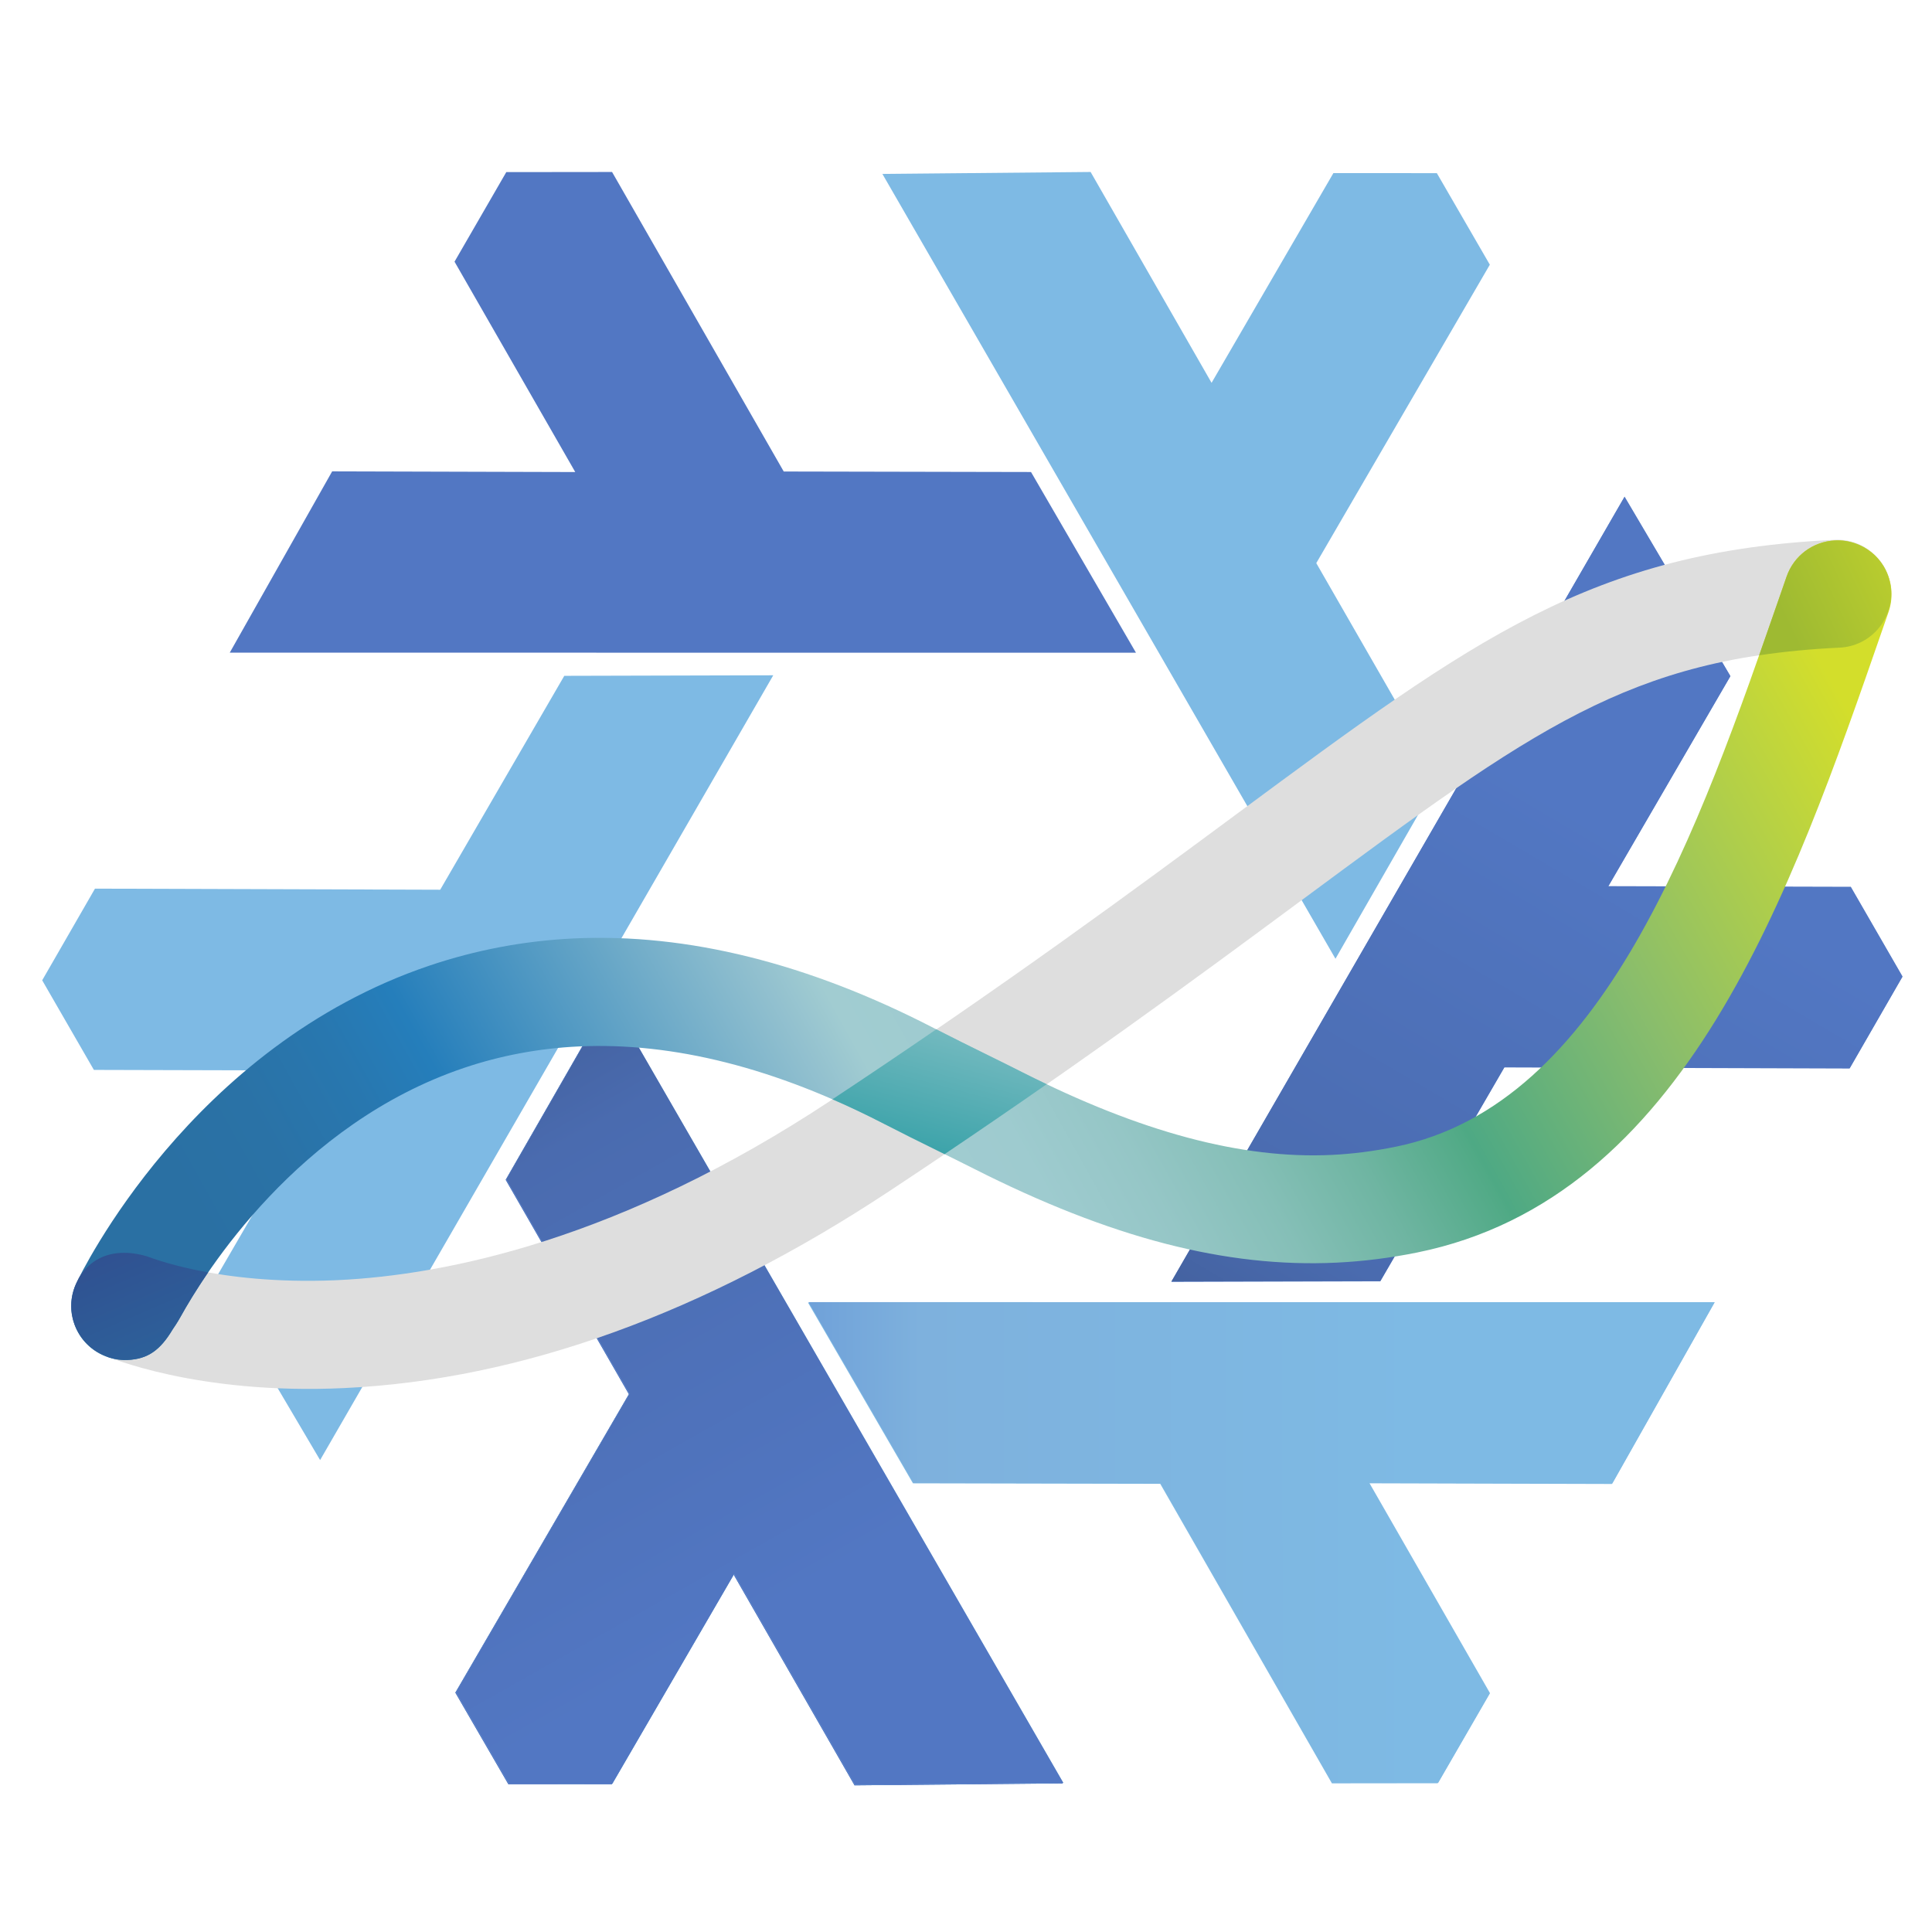 <?xml version="1.0" encoding="UTF-8" standalone="no"?>
<svg
   xmlns:dc="http://purl.org/dc/elements/1.1/"
   xmlns:cc="http://creativecommons.org/ns#"
   xmlns:rdf="http://www.w3.org/1999/02/22-rdf-syntax-ns#"
   xmlns:svg="http://www.w3.org/2000/svg"
   xmlns="http://www.w3.org/2000/svg"
   xmlns:xlink="http://www.w3.org/1999/xlink"
   xmlns:sodipodi="http://sodipodi.sourceforge.net/DTD/sodipodi-0.dtd"
   xmlns:inkscape="http://www.inkscape.org/namespaces/inkscape"
   version="1.0"
   id="Ebene_1"
   x="0px"
   y="0px"
   width="75mm"
   height="75mm"
   viewBox="0 0 283.464 283.465"
   enable-background="new 0 0 425.196 283.464"
   xml:space="preserve"
   sodipodi:docname="logo.svg"
   inkscape:version="1.0.1 (3bc2e813f5, 2020-09-07)"
   inkscape:export-filename="/home/Projects/clients/nyantec-nix-workshops/images/logo.png"
   inkscape:export-xdpi="173.39999"
   inkscape:export-ydpi="173.39999"><defs
   id="defs208"><linearGradient
     inkscape:collect="always"
     xlink:href="#linearGradient5562"
     id="linearGradient5384"
     gradientUnits="userSpaceOnUse"
     gradientTransform="translate(70.65,-1055.151)"
     x1="200.597"
     y1="351.411"
     x2="290.087"
     y2="506.188" /><linearGradient
     inkscape:collect="always"
     id="linearGradient5562"><stop
       style="stop-color:#699ad7;stop-opacity:1"
       offset="0"
       id="stop5564" /><stop
       id="stop5566"
       offset="0.243"
       style="stop-color:#7eb1dd;stop-opacity:1" /><stop
       style="stop-color:#7ebae4;stop-opacity:1"
       offset="1"
       id="stop5568" /></linearGradient><linearGradient
     inkscape:collect="always"
     xlink:href="#linearGradient5053"
     id="linearGradient5386"
     gradientUnits="userSpaceOnUse"
     gradientTransform="translate(864.696,-1491.341)"
     x1="-584.199"
     y1="782.336"
     x2="-496.297"
     y2="937.714" /><linearGradient
     inkscape:collect="always"
     id="linearGradient5053"><stop
       style="stop-color:#415e9a;stop-opacity:1"
       offset="0"
       id="stop5055" /><stop
       id="stop5057"
       offset="0.232"
       style="stop-color:#4a6baf;stop-opacity:1" /><stop
       style="stop-color:#5277c3;stop-opacity:1"
       offset="1"
       id="stop5059" /></linearGradient></defs><sodipodi:namedview
   pagecolor="#ffffff"
   bordercolor="#666666"
   borderopacity="1"
   objecttolerance="10"
   gridtolerance="10"
   guidetolerance="10"
   inkscape:pageopacity="0"
   inkscape:pageshadow="2"
   inkscape:window-width="1274"
   inkscape:window-height="1395"
   id="namedview206"
   showgrid="false"
   units="mm"
   inkscape:zoom="1.655707"
   inkscape:cx="187.37997"
   inkscape:cy="270.0908"
   inkscape:window-x="1280"
   inkscape:window-y="20"
   inkscape:window-maximized="1"
   inkscape:current-layer="Ebene_1"
   inkscape:document-rotation="0" />






<linearGradient
   id="SVGID_2_"
   gradientUnits="userSpaceOnUse"
   x1="31.68"
   y1="142.603"
   x2="41.129"
   y2="167.855">
	<stop
   offset="0"
   style="stop-color:#305191"
   id="stop184" />
	<stop
   offset="1"
   style="stop-color:#2A70A3"
   id="stop186" />
</linearGradient>

<linearGradient
   id="SVGID_3_"
   gradientUnits="userSpaceOnUse"
   x1="125.676"
   y1="144.302"
   x2="136.477"
   y2="110.263">
	<stop
   offset="0"
   style="stop-color:#19959C"
   id="stop191" />
	<stop
   offset="1"
   style="stop-color:#A1CCD1"
   id="stop193" />
</linearGradient>

<linearGradient
   id="SVGID_4_"
   gradientUnits="userSpaceOnUse"
   x1="234.415"
   y1="76.843"
   x2="259.575"
   y2="66.451">
	<stop
   offset="0"
   style="stop-color:#9EBA32"
   id="stop198" />
	<stop
   offset="1"
   style="stop-color:#D3DE2B"
   id="stop200" />
</linearGradient>
<g
   id="g467"
   style="display:inline;opacity:1"
   transform="matrix(0.544,0,0,0.544,-78.857,532.888)"><path
     style="color:#000000;clip-rule:nonzero;display:inline;overflow:visible;visibility:visible;opacity:1;isolation:auto;mix-blend-mode:normal;color-interpolation:sRGB;color-interpolation-filters:linearRGB;solid-color:#000000;solid-opacity:1;fill:#5277c3;fill-opacity:1;fill-rule:evenodd;stroke:none;stroke-width:3;stroke-linecap:butt;stroke-linejoin:round;stroke-miterlimit:4;stroke-dasharray:none;stroke-dashoffset:0;stroke-opacity:1;color-rendering:auto;image-rendering:auto;shape-rendering:auto;text-rendering:auto;enable-background:accumulate"
     d="m 309.404,-710.252 122.197,211.675 -56.157,0.527 -32.624,-56.869 -32.856,56.565 -27.902,-0.011 -14.291,-24.69 46.81,-80.49 -33.229,-57.826 z"
     id="path4861"
     inkscape:connector-curvature="0"
     sodipodi:nodetypes="cccccccccc"
     transform="translate(3.3454659e-6,2.8406911e-5)" /><path
     style="color:#000000;clip-rule:nonzero;display:inline;overflow:visible;visibility:visible;opacity:1;isolation:auto;mix-blend-mode:normal;color-interpolation:sRGB;color-interpolation-filters:linearRGB;solid-color:#000000;solid-opacity:1;fill:#7ebae4;fill-opacity:1;fill-rule:evenodd;stroke:none;stroke-width:3;stroke-linecap:butt;stroke-linejoin:round;stroke-miterlimit:4;stroke-dasharray:none;stroke-dashoffset:0;stroke-opacity:1;color-rendering:auto;image-rendering:auto;shape-rendering:auto;text-rendering:auto;enable-background:accumulate"
     d="m 353.509,-797.443 -122.218,211.663 -28.535,-48.37 32.938,-56.688 -65.415,-0.172 -13.941,-24.17 14.236,-24.721 93.112,0.294 33.464,-57.69 z"
     id="use4863"
     inkscape:connector-curvature="0"
     sodipodi:nodetypes="cccccccccc"
     transform="translate(3.3454659e-6,2.8406911e-5)" /><path
     style="color:#000000;clip-rule:nonzero;display:inline;overflow:visible;visibility:visible;opacity:1;isolation:auto;mix-blend-mode:normal;color-interpolation:sRGB;color-interpolation-filters:linearRGB;solid-color:#000000;solid-opacity:1;fill:#7ebae4;fill-opacity:1;fill-rule:evenodd;stroke:none;stroke-width:3;stroke-linecap:butt;stroke-linejoin:round;stroke-miterlimit:4;stroke-dasharray:none;stroke-dashoffset:0;stroke-opacity:1;color-rendering:auto;image-rendering:auto;shape-rendering:auto;text-rendering:auto;enable-background:accumulate"
     d="m 362.885,-628.243 244.414,0.012 -27.622,48.897 -65.562,-0.182 32.559,56.737 -13.961,24.159 -28.527,0.032 -46.301,-80.784 -66.693,-0.135 z"
     id="use4865"
     inkscape:connector-curvature="0"
     sodipodi:nodetypes="cccccccccc"
     transform="translate(3.3454659e-6,2.8406911e-5)" /><path
     style="color:#000000;clip-rule:nonzero;display:inline;overflow:visible;visibility:visible;opacity:1;isolation:auto;mix-blend-mode:normal;color-interpolation:sRGB;color-interpolation-filters:linearRGB;solid-color:#000000;solid-opacity:1;fill:#7ebae4;fill-opacity:1;fill-rule:evenodd;stroke:none;stroke-width:3;stroke-linecap:butt;stroke-linejoin:round;stroke-miterlimit:4;stroke-dasharray:none;stroke-dashoffset:0;stroke-opacity:1;color-rendering:auto;image-rendering:auto;shape-rendering:auto;text-rendering:auto;enable-background:accumulate"
     d="m 505.143,-720.989 -122.197,-211.675 56.157,-0.527 32.624,56.869 32.856,-56.565 27.902,0.011 14.291,24.69 -46.81,80.49 33.229,57.826 z"
     id="use4867"
     inkscape:connector-curvature="0"
     sodipodi:nodetypes="cccccccccc"
     transform="translate(3.3454659e-6,2.8406911e-5)" /><path
     sodipodi:nodetypes="cccccccccc"
     inkscape:connector-curvature="0"
     id="path4873"
     d="m 309.404,-710.252 122.197,211.675 -56.157,0.527 -32.624,-56.869 -32.856,56.565 -27.902,-0.011 -14.291,-24.69 46.81,-80.49 -33.229,-57.826 z"
     style="color:#000000;clip-rule:nonzero;display:inline;overflow:visible;visibility:visible;opacity:1;isolation:auto;mix-blend-mode:normal;color-interpolation:sRGB;color-interpolation-filters:linearRGB;solid-color:#000000;solid-opacity:1;fill:#5277c3;fill-opacity:1;fill-rule:evenodd;stroke:none;stroke-width:3;stroke-linecap:butt;stroke-linejoin:round;stroke-miterlimit:4;stroke-dasharray:none;stroke-dashoffset:0;stroke-opacity:1;color-rendering:auto;image-rendering:auto;shape-rendering:auto;text-rendering:auto;enable-background:accumulate"
     transform="translate(3.3454659e-6,2.8406911e-5)" /><path
     sodipodi:nodetypes="cccccccccc"
     inkscape:connector-curvature="0"
     id="use4875"
     d="m 451.336,-803.533 -244.414,-0.012 27.622,-48.897 65.562,0.182 -32.559,-56.737 13.961,-24.159 28.527,-0.032 46.301,80.784 66.693,0.135 z"
     style="color:#000000;clip-rule:nonzero;display:inline;overflow:visible;visibility:visible;opacity:1;isolation:auto;mix-blend-mode:normal;color-interpolation:sRGB;color-interpolation-filters:linearRGB;solid-color:#000000;solid-opacity:1;fill:#5277c3;fill-opacity:1;fill-rule:evenodd;stroke:none;stroke-width:3;stroke-linecap:butt;stroke-linejoin:round;stroke-miterlimit:4;stroke-dasharray:none;stroke-dashoffset:0;stroke-opacity:1;color-rendering:auto;image-rendering:auto;shape-rendering:auto;text-rendering:auto;enable-background:accumulate"
     transform="translate(3.3454659e-6,2.8406911e-5)" /><path
     sodipodi:nodetypes="cccccccccc"
     inkscape:connector-curvature="0"
     id="use4877"
     d="m 460.872,-633.842 122.218,-211.663 28.535,48.37 -32.938,56.688 65.415,0.172 13.941,24.17 -14.236,24.721 -93.112,-0.294 -33.464,57.69 z"
     style="color:#000000;clip-rule:nonzero;display:inline;overflow:visible;visibility:visible;opacity:1;isolation:auto;mix-blend-mode:normal;color-interpolation:sRGB;color-interpolation-filters:linearRGB;solid-color:#000000;solid-opacity:1;fill:#5277c3;fill-opacity:1;fill-rule:evenodd;stroke:none;stroke-width:3;stroke-linecap:butt;stroke-linejoin:round;stroke-miterlimit:4;stroke-dasharray:none;stroke-dashoffset:0;stroke-opacity:1;color-rendering:auto;image-rendering:auto;shape-rendering:auto;text-rendering:auto;enable-background:accumulate"
     transform="translate(3.3454659e-6,2.8406911e-5)" /><path
     sodipodi:nodetypes="cccccccccc"
     inkscape:connector-curvature="0"
     id="path3336-6"
     d="m 309.549,-710.388 122.197,211.675 -56.157,0.527 -32.624,-56.869 -32.856,56.565 -27.902,-0.011 -14.291,-24.69 46.81,-80.49 -33.229,-57.826 z"
     style="opacity:1;fill:url(#linearGradient5384);fill-opacity:1;fill-rule:evenodd;stroke:none;stroke-width:3;stroke-linecap:butt;stroke-linejoin:round;stroke-miterlimit:4;stroke-dasharray:none;stroke-opacity:1" /><use
     height="100%"
     width="100%"
     transform="rotate(60,407.112,-715.787)"
     id="use3439-6"
     inkscape:transform-center-y="151.59082"
     inkscape:transform-center-x="124.43045"
     xlink:href="#path3336-6"
     y="0"
     x="0" /><use
     height="100%"
     width="100%"
     transform="rotate(-60,407.312,-715.7)"
     id="use3445-0"
     inkscape:transform-center-y="75.573958"
     inkscape:transform-center-x="-168.20651"
     xlink:href="#path3336-6"
     y="0"
     x="0" /><use
     height="100%"
     width="100%"
     transform="rotate(180,407.419,-715.756)"
     id="use3449-5"
     inkscape:transform-center-y="-139.94592"
     inkscape:transform-center-x="59.669705"
     xlink:href="#path3336-6"
     y="0"
     x="0" /><path
     style="color:#000000;clip-rule:nonzero;display:inline;overflow:visible;visibility:visible;opacity:1;isolation:auto;mix-blend-mode:normal;color-interpolation:sRGB;color-interpolation-filters:linearRGB;solid-color:#000000;solid-opacity:1;fill:url(#linearGradient5386);fill-opacity:1;fill-rule:evenodd;stroke:none;stroke-width:3;stroke-linecap:butt;stroke-linejoin:round;stroke-miterlimit:4;stroke-dasharray:none;stroke-dashoffset:0;stroke-opacity:1;color-rendering:auto;image-rendering:auto;shape-rendering:auto;text-rendering:auto;enable-background:accumulate"
     d="m 309.549,-710.388 122.197,211.675 -56.157,0.527 -32.624,-56.869 -32.856,56.565 -27.902,-0.011 -14.291,-24.69 46.81,-80.49 -33.229,-57.826 z"
     id="path4260-0"
     inkscape:connector-curvature="0"
     sodipodi:nodetypes="cccccccccc" /><use
     height="100%"
     width="100%"
     transform="rotate(120,407.339,-716.084)"
     id="use4354-5"
     xlink:href="#path4260-0"
     y="0"
     x="0"
     style="display:inline" /><use
     height="100%"
     width="100%"
     transform="rotate(-120,407.288,-715.87)"
     id="use4362-2"
     xlink:href="#path4260-0"
     y="0"
     x="0"
     style="display:inline" /></g><g
   id="g235"
   transform="matrix(1.224,-0.058,0.058,1.224,-29.523,10.323)"
   style="stroke:none;stroke-width:1;stroke-miterlimit:4;stroke-dasharray:0.5, 0.5;stroke-dashoffset:0;stroke-opacity:1"><g
     id="g147"
     style="stroke:none;stroke-width:1;stroke-miterlimit:4;stroke-dasharray:0.5, 0.5;stroke-dashoffset:0;stroke-opacity:1">
	<path
   fill="#dedede"
   d="m 57.794,160.692 c -17.722,0 -28.18,-5.089 -28.616,-5.306 -1.545,-0.769 -2.699,-2.093 -3.249,-3.729 -0.549,-1.636 -0.429,-3.389 0.34,-4.935 1.101,-2.212 3.319,-3.587 5.792,-3.587 0.987,0 1.94,0.222 2.833,0.659 0.336,0.159 8.291,3.847 22.275,3.95 l 0.462,0.001 c 13.027,0 33.997,-3.239 59.923,-18.67 21.637,-12.878 37.592,-23.547 50.411,-32.121 29.145,-19.49 43.767,-29.268 72.892,-29.268 3.562,0 6.461,2.898 6.461,6.461 0,3.562 -2.898,6.46 -6.461,6.46 -25.203,0 -37.058,7.928 -65.699,27.081 -12.939,8.654 -29.041,19.422 -50.994,32.489 -22.866,13.615 -45.195,20.515 -66.37,20.515 z"
   id="path145"
   style="stroke:none;stroke-width:1;stroke-miterlimit:4;stroke-dasharray:0.5, 0.5;stroke-dashoffset:0;stroke-opacity:1" />
</g><g
     id="g182"
     style="stroke:none;stroke-width:1;stroke-miterlimit:4;stroke-dasharray:0.5, 0.5;stroke-dashoffset:0;stroke-opacity:1">
	<g
   id="g180"
   style="stroke:none;stroke-width:1;stroke-miterlimit:4;stroke-dasharray:0.5, 0.5;stroke-dashoffset:0;stroke-opacity:1">
		<linearGradient
   id="SVGID_1_"
   gradientUnits="userSpaceOnUse"
   x1="54.673"
   y1="167.961"
   x2="236.36"
   y2="77.719">
			<stop
   offset="0"
   style="stop-color:#2A70A3"
   id="stop149" />
			<stop
   offset="0.061"
   style="stop-color:#2A72A6"
   id="stop151" />
			<stop
   offset="0.121"
   style="stop-color:#2877AF"
   id="stop153" />
			<stop
   offset="0.168"
   style="stop-color:#257EBB"
   id="stop155" />
			<stop
   offset="0.365"
   style="stop-color:#93C1CF"
   id="stop157" />
			<stop
   offset="0.392"
   style="stop-color:#A1CCD1"
   id="stop159" />
			<stop
   offset="0.447"
   style="stop-color:#9ECBCF"
   id="stop161" />
			<stop
   offset="0.503"
   style="stop-color:#95C6C6"
   id="stop163" />
			<stop
   offset="0.561"
   style="stop-color:#85BFB7"
   id="stop165" />
			<stop
   offset="0.619"
   style="stop-color:#6FB5A2"
   id="stop167" />
			<stop
   offset="0.678"
   style="stop-color:#51AA86"
   id="stop169" />
			<stop
   offset="0.682"
   style="stop-color:#4EA984"
   id="stop171" />
			<stop
   offset="0.808"
   style="stop-color:#89BD6C"
   id="stop173" />
			<stop
   offset="1"
   style="stop-color:#D3DE2B"
   id="stop175" />
		</linearGradient>
		<path
   fill="url(#SVGID_1_)"
   d="m 32.032,156.103 c -1.052,0 -2.1,-0.262 -3.03,-0.759 -1.524,-0.812 -2.641,-2.167 -3.145,-3.818 -0.504,-1.651 -0.334,-3.399 0.478,-4.923 0.6,-1.125 15.004,-27.651 44,-35.948 5.655,-1.618 11.524,-2.438 17.444,-2.438 13.586,0 27.896,4.29 42.529,12.75 2.021,1.169 4.034,2.282 5.982,3.36 l 0.129,0.072 c 1.441,0.797 2.853,1.579 4.227,2.358 13.813,7.836 25.764,11.645 36.53,11.645 2.509,0 5.04,-0.203 7.738,-0.619 25.078,-3.883 37.919,-35.923 49.247,-64.191 l 0.709,-1.771 c 0.989,-2.464 3.345,-4.057 6.001,-4.057 0.823,0 1.632,0.156 2.402,0.465 1.602,0.643 2.857,1.871 3.536,3.458 0.679,1.587 0.698,3.344 0.057,4.945 l -0.709,1.767 c -12.613,31.473 -26.908,67.146 -59.267,72.155 -3.255,0.504 -6.536,0.759 -9.753,0.759 -13.232,0 -26.854,-4.231 -42.871,-13.316 -1.333,-0.757 -2.703,-1.515 -4.103,-2.289 l -0.162,-0.089 c -1.988,-1.101 -4.044,-2.239 -6.163,-3.464 -12.617,-7.294 -24.771,-10.993 -36.12,-10.993 -4.726,0 -9.378,0.646 -13.828,1.919 -20.166,5.77 -32.103,22.991 -35.28,28.132 -0.459,0.741 -0.878,1.287 -1.016,1.466 -1.642,2.484 -3.187,3.424 -5.562,3.424 z"
   id="path178"
   style="fill:url(#SVGID_1_);stroke:none;stroke-width:1;stroke-miterlimit:4;stroke-dasharray:0.5, 0.5;stroke-dashoffset:0;stroke-opacity:1" />
	</g>
</g><path
     fill="url(#SVGID_2_)"
     d="m 32.032,156.103 c -0.722,0 -1.445,-0.127 -2.151,-0.377 -0.376,-0.168 -0.628,-0.289 -0.728,-0.338 -1.521,-0.758 -2.667,-2.059 -3.225,-3.665 l -0.036,-0.101 c -0.029,-0.092 -0.125,-0.448 -0.125,-0.448 -0.017,-0.063 -0.034,-0.127 -0.047,-0.191 l -0.021,-0.105 c -0.044,-0.244 -0.072,-0.404 -0.089,-0.566 -0.136,-1.281 0.114,-2.562 0.724,-3.708 0.042,-0.079 0.16,-0.296 0.34,-0.611 1.192,-1.783 2.981,-2.735 5.164,-2.735 0.964,0 1.993,0.186 3.061,0.552 2.027,0.867 4.56,1.658 7.247,2.273 -1.639,2.167 -2.82,3.974 -3.535,5.131 -0.459,0.741 -0.878,1.287 -1.016,1.466 -1.643,2.483 -3.188,3.423 -5.563,3.423 z"
     id="path189"
     style="fill:url(#SVGID_2_);stroke:none;stroke-width:1;stroke-miterlimit:4;stroke-dasharray:0.5, 0.5;stroke-dashoffset:0;stroke-opacity:1" /><path
     fill="url(#SVGID_3_)"
     d="m 130.005,135.62 c -1.989,-1.101 -4.046,-2.24 -6.165,-3.465 -2.006,-1.159 -4.037,-2.246 -6.047,-3.236 4.311,-2.568 8.509,-5.116 12.818,-7.779 1.942,1.119 3.874,2.188 5.745,3.223 1.503,0.832 2.915,1.613 4.29,2.394 0.974,0.551 1.924,1.072 2.86,1.574 -4.135,2.598 -8.373,5.215 -12.609,7.786 z"
     id="path196"
     style="fill:url(#SVGID_3_);stroke:none;stroke-width:1;stroke-miterlimit:4;stroke-dasharray:0.5, 0.5;stroke-dashoffset:0;stroke-opacity:1" /><path
     fill="url(#SVGID_4_)"
     d="m 231.147,81.072 c 0.946,-2.322 1.875,-4.638 2.794,-6.93 l 0.93,-2.322 c 0.989,-2.464 3.345,-4.057 6.001,-4.057 0.823,0 1.632,0.156 2.402,0.465 1.386,0.556 2.544,1.583 3.261,2.894 0.493,0.926 0.755,1.974 0.755,3.027 0,3.562 -2.898,6.46 -6.461,6.46 -3.446,0.001 -6.619,0.152 -9.682,0.463 z"
     id="path203"
     style="fill:url(#SVGID_4_);stroke:none;stroke-width:1;stroke-miterlimit:4;stroke-dasharray:0.5, 0.5;stroke-dashoffset:0;stroke-opacity:1" /></g>
</svg>
